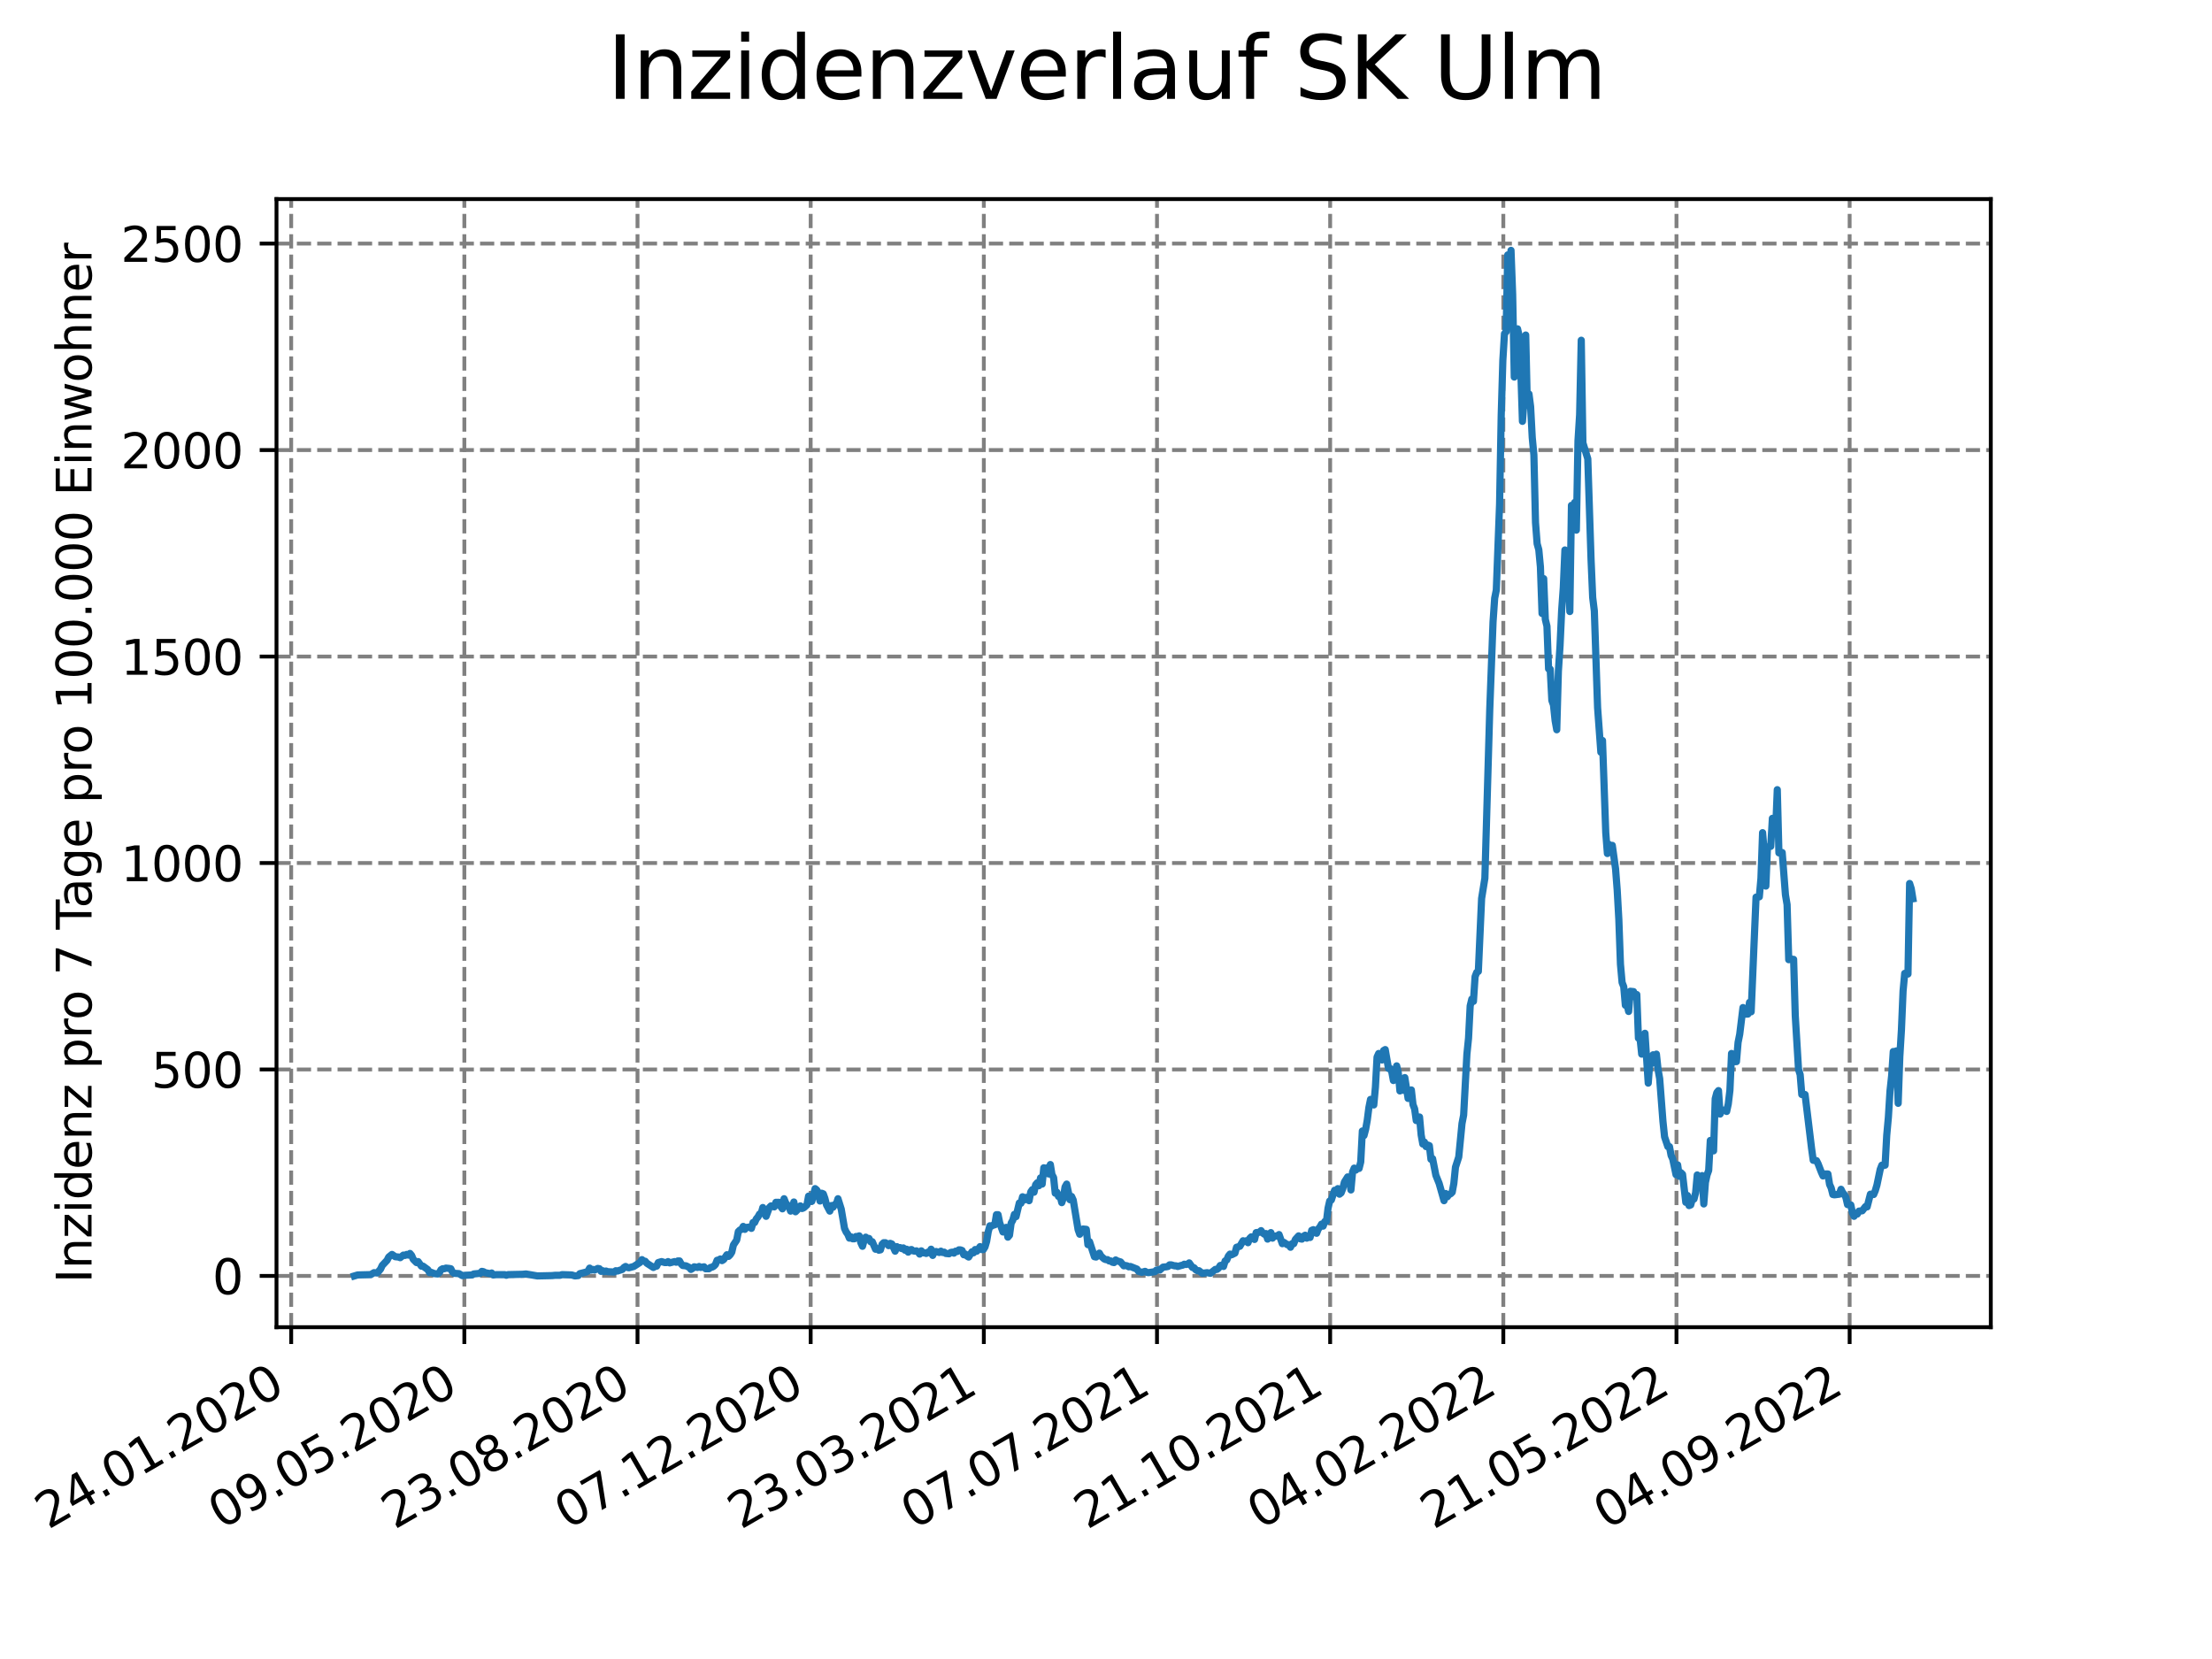 <?xml version="1.0" encoding="utf-8" standalone="no"?>
<!DOCTYPE svg PUBLIC "-//W3C//DTD SVG 1.1//EN"
  "http://www.w3.org/Graphics/SVG/1.1/DTD/svg11.dtd">
<svg xmlns:xlink="http://www.w3.org/1999/xlink" width="460.8pt" height="345.6pt" viewBox="0 0 460.8 345.6" xmlns="http://www.w3.org/2000/svg" version="1.1">
 <defs>
  <style type="text/css">*{stroke-linejoin: round; stroke-linecap: butt}</style>
 </defs>
 <g id="figure_1">
  <g id="patch_1">
   <path d="M 0 345.6 
L 460.8 345.6 
L 460.8 0 
L 0 0 
z
" style="fill: #ffffff"/>
  </g>
  <g id="axes_1">
   <g id="patch_2">
    <path d="M 57.6 276.48 
L 414.72 276.48 
L 414.72 41.472 
L 57.6 41.472 
z
" style="fill: #ffffff"/>
   </g>
   <g id="matplotlib.axis_1">
    <g id="xtick_1">
     <g id="line2d_1">
      <path d="M 60.66 276.48 
L 60.66 41.472 
" clip-path="url(#p1bfd9dba2e)" style="fill: none; stroke-dasharray: 2.96,1.28; stroke-dashoffset: 0; stroke: #808080; stroke-width: 0.8"/>
     </g>
     <g id="line2d_2">
      <defs>
       <path id="m9f10f2fc5c" d="M 0 0 
L 0 3.5 
" style="stroke: #000000; stroke-width: 0.8"/>
      </defs>
      <g>
       <use xlink:href="#m9f10f2fc5c" x="60.66" y="276.48" style="stroke: #000000; stroke-width: 0.8"/>
      </g>
     </g>
     <g id="text_1">
      <!-- 24.01.2020 -->
      <g transform="translate(10.035 318.689) rotate(-30) scale(0.1 -0.1)">
       <defs>
        <path id="DejaVuSans-32" d="M 1228 531 
L 3431 531 
L 3431 0 
L 469 0 
L 469 531 
Q 828 903 1448 1529 
Q 2069 2156 2228 2338 
Q 2531 2678 2651 2914 
Q 2772 3150 2772 3378 
Q 2772 3750 2511 3984 
Q 2250 4219 1831 4219 
Q 1534 4219 1204 4116 
Q 875 4013 500 3803 
L 500 4441 
Q 881 4594 1212 4672 
Q 1544 4750 1819 4750 
Q 2544 4750 2975 4387 
Q 3406 4025 3406 3419 
Q 3406 3131 3298 2873 
Q 3191 2616 2906 2266 
Q 2828 2175 2409 1742 
Q 1991 1309 1228 531 
z
" transform="scale(0.016)"/>
        <path id="DejaVuSans-34" d="M 2419 4116 
L 825 1625 
L 2419 1625 
L 2419 4116 
z
M 2253 4666 
L 3047 4666 
L 3047 1625 
L 3713 1625 
L 3713 1100 
L 3047 1100 
L 3047 0 
L 2419 0 
L 2419 1100 
L 313 1100 
L 313 1709 
L 2253 4666 
z
" transform="scale(0.016)"/>
        <path id="DejaVuSans-2e" d="M 684 794 
L 1344 794 
L 1344 0 
L 684 0 
L 684 794 
z
" transform="scale(0.016)"/>
        <path id="DejaVuSans-30" d="M 2034 4250 
Q 1547 4250 1301 3770 
Q 1056 3291 1056 2328 
Q 1056 1369 1301 889 
Q 1547 409 2034 409 
Q 2525 409 2770 889 
Q 3016 1369 3016 2328 
Q 3016 3291 2770 3770 
Q 2525 4250 2034 4250 
z
M 2034 4750 
Q 2819 4750 3233 4129 
Q 3647 3509 3647 2328 
Q 3647 1150 3233 529 
Q 2819 -91 2034 -91 
Q 1250 -91 836 529 
Q 422 1150 422 2328 
Q 422 3509 836 4129 
Q 1250 4750 2034 4750 
z
" transform="scale(0.016)"/>
        <path id="DejaVuSans-31" d="M 794 531 
L 1825 531 
L 1825 4091 
L 703 3866 
L 703 4441 
L 1819 4666 
L 2450 4666 
L 2450 531 
L 3481 531 
L 3481 0 
L 794 0 
L 794 531 
z
" transform="scale(0.016)"/>
       </defs>
       <use xlink:href="#DejaVuSans-32"/>
       <use xlink:href="#DejaVuSans-34" x="63.623"/>
       <use xlink:href="#DejaVuSans-2e" x="127.246"/>
       <use xlink:href="#DejaVuSans-30" x="159.033"/>
       <use xlink:href="#DejaVuSans-31" x="222.656"/>
       <use xlink:href="#DejaVuSans-2e" x="286.279"/>
       <use xlink:href="#DejaVuSans-32" x="318.066"/>
       <use xlink:href="#DejaVuSans-30" x="381.689"/>
       <use xlink:href="#DejaVuSans-32" x="445.312"/>
       <use xlink:href="#DejaVuSans-30" x="508.936"/>
      </g>
     </g>
    </g>
    <g id="xtick_2">
     <g id="line2d_3">
      <path d="M 96.733 276.48 
L 96.733 41.472 
" clip-path="url(#p1bfd9dba2e)" style="fill: none; stroke-dasharray: 2.96,1.28; stroke-dashoffset: 0; stroke: #808080; stroke-width: 0.8"/>
     </g>
     <g id="line2d_4">
      <g>
       <use xlink:href="#m9f10f2fc5c" x="96.733" y="276.48" style="stroke: #000000; stroke-width: 0.8"/>
      </g>
     </g>
     <g id="text_2">
      <!-- 09.05.2020 -->
      <g transform="translate(46.107 318.689) rotate(-30) scale(0.1 -0.1)">
       <defs>
        <path id="DejaVuSans-39" d="M 703 97 
L 703 672 
Q 941 559 1184 500 
Q 1428 441 1663 441 
Q 2288 441 2617 861 
Q 2947 1281 2994 2138 
Q 2813 1869 2534 1725 
Q 2256 1581 1919 1581 
Q 1219 1581 811 2004 
Q 403 2428 403 3163 
Q 403 3881 828 4315 
Q 1253 4750 1959 4750 
Q 2769 4750 3195 4129 
Q 3622 3509 3622 2328 
Q 3622 1225 3098 567 
Q 2575 -91 1691 -91 
Q 1453 -91 1209 -44 
Q 966 3 703 97 
z
M 1959 2075 
Q 2384 2075 2632 2365 
Q 2881 2656 2881 3163 
Q 2881 3666 2632 3958 
Q 2384 4250 1959 4250 
Q 1534 4250 1286 3958 
Q 1038 3666 1038 3163 
Q 1038 2656 1286 2365 
Q 1534 2075 1959 2075 
z
" transform="scale(0.016)"/>
        <path id="DejaVuSans-35" d="M 691 4666 
L 3169 4666 
L 3169 4134 
L 1269 4134 
L 1269 2991 
Q 1406 3038 1543 3061 
Q 1681 3084 1819 3084 
Q 2600 3084 3056 2656 
Q 3513 2228 3513 1497 
Q 3513 744 3044 326 
Q 2575 -91 1722 -91 
Q 1428 -91 1123 -41 
Q 819 9 494 109 
L 494 744 
Q 775 591 1075 516 
Q 1375 441 1709 441 
Q 2250 441 2565 725 
Q 2881 1009 2881 1497 
Q 2881 1984 2565 2268 
Q 2250 2553 1709 2553 
Q 1456 2553 1204 2497 
Q 953 2441 691 2322 
L 691 4666 
z
" transform="scale(0.016)"/>
       </defs>
       <use xlink:href="#DejaVuSans-30"/>
       <use xlink:href="#DejaVuSans-39" x="63.623"/>
       <use xlink:href="#DejaVuSans-2e" x="127.246"/>
       <use xlink:href="#DejaVuSans-30" x="159.033"/>
       <use xlink:href="#DejaVuSans-35" x="222.656"/>
       <use xlink:href="#DejaVuSans-2e" x="286.279"/>
       <use xlink:href="#DejaVuSans-32" x="318.066"/>
       <use xlink:href="#DejaVuSans-30" x="381.689"/>
       <use xlink:href="#DejaVuSans-32" x="445.312"/>
       <use xlink:href="#DejaVuSans-30" x="508.936"/>
      </g>
     </g>
    </g>
    <g id="xtick_3">
     <g id="line2d_5">
      <path d="M 132.805 276.48 
L 132.805 41.472 
" clip-path="url(#p1bfd9dba2e)" style="fill: none; stroke-dasharray: 2.96,1.28; stroke-dashoffset: 0; stroke: #808080; stroke-width: 0.8"/>
     </g>
     <g id="line2d_6">
      <g>
       <use xlink:href="#m9f10f2fc5c" x="132.805" y="276.48" style="stroke: #000000; stroke-width: 0.8"/>
      </g>
     </g>
     <g id="text_3">
      <!-- 23.08.2020 -->
      <g transform="translate(82.18 318.689) rotate(-30) scale(0.1 -0.1)">
       <defs>
        <path id="DejaVuSans-33" d="M 2597 2516 
Q 3050 2419 3304 2112 
Q 3559 1806 3559 1356 
Q 3559 666 3084 287 
Q 2609 -91 1734 -91 
Q 1441 -91 1130 -33 
Q 819 25 488 141 
L 488 750 
Q 750 597 1062 519 
Q 1375 441 1716 441 
Q 2309 441 2620 675 
Q 2931 909 2931 1356 
Q 2931 1769 2642 2001 
Q 2353 2234 1838 2234 
L 1294 2234 
L 1294 2753 
L 1863 2753 
Q 2328 2753 2575 2939 
Q 2822 3125 2822 3475 
Q 2822 3834 2567 4026 
Q 2313 4219 1838 4219 
Q 1578 4219 1281 4162 
Q 984 4106 628 3988 
L 628 4550 
Q 988 4650 1302 4700 
Q 1616 4750 1894 4750 
Q 2613 4750 3031 4423 
Q 3450 4097 3450 3541 
Q 3450 3153 3228 2886 
Q 3006 2619 2597 2516 
z
" transform="scale(0.016)"/>
        <path id="DejaVuSans-38" d="M 2034 2216 
Q 1584 2216 1326 1975 
Q 1069 1734 1069 1313 
Q 1069 891 1326 650 
Q 1584 409 2034 409 
Q 2484 409 2743 651 
Q 3003 894 3003 1313 
Q 3003 1734 2745 1975 
Q 2488 2216 2034 2216 
z
M 1403 2484 
Q 997 2584 770 2862 
Q 544 3141 544 3541 
Q 544 4100 942 4425 
Q 1341 4750 2034 4750 
Q 2731 4750 3128 4425 
Q 3525 4100 3525 3541 
Q 3525 3141 3298 2862 
Q 3072 2584 2669 2484 
Q 3125 2378 3379 2068 
Q 3634 1759 3634 1313 
Q 3634 634 3220 271 
Q 2806 -91 2034 -91 
Q 1263 -91 848 271 
Q 434 634 434 1313 
Q 434 1759 690 2068 
Q 947 2378 1403 2484 
z
M 1172 3481 
Q 1172 3119 1398 2916 
Q 1625 2713 2034 2713 
Q 2441 2713 2670 2916 
Q 2900 3119 2900 3481 
Q 2900 3844 2670 4047 
Q 2441 4250 2034 4250 
Q 1625 4250 1398 4047 
Q 1172 3844 1172 3481 
z
" transform="scale(0.016)"/>
       </defs>
       <use xlink:href="#DejaVuSans-32"/>
       <use xlink:href="#DejaVuSans-33" x="63.623"/>
       <use xlink:href="#DejaVuSans-2e" x="127.246"/>
       <use xlink:href="#DejaVuSans-30" x="159.033"/>
       <use xlink:href="#DejaVuSans-38" x="222.656"/>
       <use xlink:href="#DejaVuSans-2e" x="286.279"/>
       <use xlink:href="#DejaVuSans-32" x="318.066"/>
       <use xlink:href="#DejaVuSans-30" x="381.689"/>
       <use xlink:href="#DejaVuSans-32" x="445.312"/>
       <use xlink:href="#DejaVuSans-30" x="508.936"/>
      </g>
     </g>
    </g>
    <g id="xtick_4">
     <g id="line2d_7">
      <path d="M 168.878 276.48 
L 168.878 41.472 
" clip-path="url(#p1bfd9dba2e)" style="fill: none; stroke-dasharray: 2.96,1.28; stroke-dashoffset: 0; stroke: #808080; stroke-width: 0.8"/>
     </g>
     <g id="line2d_8">
      <g>
       <use xlink:href="#m9f10f2fc5c" x="168.878" y="276.48" style="stroke: #000000; stroke-width: 0.8"/>
      </g>
     </g>
     <g id="text_4">
      <!-- 07.12.2020 -->
      <g transform="translate(118.253 318.689) rotate(-30) scale(0.1 -0.1)">
       <defs>
        <path id="DejaVuSans-37" d="M 525 4666 
L 3525 4666 
L 3525 4397 
L 1831 0 
L 1172 0 
L 2766 4134 
L 525 4134 
L 525 4666 
z
" transform="scale(0.016)"/>
       </defs>
       <use xlink:href="#DejaVuSans-30"/>
       <use xlink:href="#DejaVuSans-37" x="63.623"/>
       <use xlink:href="#DejaVuSans-2e" x="127.246"/>
       <use xlink:href="#DejaVuSans-31" x="159.033"/>
       <use xlink:href="#DejaVuSans-32" x="222.656"/>
       <use xlink:href="#DejaVuSans-2e" x="286.279"/>
       <use xlink:href="#DejaVuSans-32" x="318.066"/>
       <use xlink:href="#DejaVuSans-30" x="381.689"/>
       <use xlink:href="#DejaVuSans-32" x="445.312"/>
       <use xlink:href="#DejaVuSans-30" x="508.936"/>
      </g>
     </g>
    </g>
    <g id="xtick_5">
     <g id="line2d_9">
      <path d="M 204.951 276.48 
L 204.951 41.472 
" clip-path="url(#p1bfd9dba2e)" style="fill: none; stroke-dasharray: 2.96,1.28; stroke-dashoffset: 0; stroke: #808080; stroke-width: 0.8"/>
     </g>
     <g id="line2d_10">
      <g>
       <use xlink:href="#m9f10f2fc5c" x="204.951" y="276.48" style="stroke: #000000; stroke-width: 0.8"/>
      </g>
     </g>
     <g id="text_5">
      <!-- 23.03.2021 -->
      <g transform="translate(154.326 318.689) rotate(-30) scale(0.1 -0.1)">
       <use xlink:href="#DejaVuSans-32"/>
       <use xlink:href="#DejaVuSans-33" x="63.623"/>
       <use xlink:href="#DejaVuSans-2e" x="127.246"/>
       <use xlink:href="#DejaVuSans-30" x="159.033"/>
       <use xlink:href="#DejaVuSans-33" x="222.656"/>
       <use xlink:href="#DejaVuSans-2e" x="286.279"/>
       <use xlink:href="#DejaVuSans-32" x="318.066"/>
       <use xlink:href="#DejaVuSans-30" x="381.689"/>
       <use xlink:href="#DejaVuSans-32" x="445.312"/>
       <use xlink:href="#DejaVuSans-31" x="508.936"/>
      </g>
     </g>
    </g>
    <g id="xtick_6">
     <g id="line2d_11">
      <path d="M 241.024 276.48 
L 241.024 41.472 
" clip-path="url(#p1bfd9dba2e)" style="fill: none; stroke-dasharray: 2.96,1.28; stroke-dashoffset: 0; stroke: #808080; stroke-width: 0.8"/>
     </g>
     <g id="line2d_12">
      <g>
       <use xlink:href="#m9f10f2fc5c" x="241.024" y="276.48" style="stroke: #000000; stroke-width: 0.8"/>
      </g>
     </g>
     <g id="text_6">
      <!-- 07.07.2021 -->
      <g transform="translate(190.398 318.689) rotate(-30) scale(0.1 -0.1)">
       <use xlink:href="#DejaVuSans-30"/>
       <use xlink:href="#DejaVuSans-37" x="63.623"/>
       <use xlink:href="#DejaVuSans-2e" x="127.246"/>
       <use xlink:href="#DejaVuSans-30" x="159.033"/>
       <use xlink:href="#DejaVuSans-37" x="222.656"/>
       <use xlink:href="#DejaVuSans-2e" x="286.279"/>
       <use xlink:href="#DejaVuSans-32" x="318.066"/>
       <use xlink:href="#DejaVuSans-30" x="381.689"/>
       <use xlink:href="#DejaVuSans-32" x="445.312"/>
       <use xlink:href="#DejaVuSans-31" x="508.936"/>
      </g>
     </g>
    </g>
    <g id="xtick_7">
     <g id="line2d_13">
      <path d="M 277.096 276.48 
L 277.096 41.472 
" clip-path="url(#p1bfd9dba2e)" style="fill: none; stroke-dasharray: 2.96,1.28; stroke-dashoffset: 0; stroke: #808080; stroke-width: 0.8"/>
     </g>
     <g id="line2d_14">
      <g>
       <use xlink:href="#m9f10f2fc5c" x="277.096" y="276.48" style="stroke: #000000; stroke-width: 0.8"/>
      </g>
     </g>
     <g id="text_7">
      <!-- 21.10.2021 -->
      <g transform="translate(226.471 318.689) rotate(-30) scale(0.1 -0.1)">
       <use xlink:href="#DejaVuSans-32"/>
       <use xlink:href="#DejaVuSans-31" x="63.623"/>
       <use xlink:href="#DejaVuSans-2e" x="127.246"/>
       <use xlink:href="#DejaVuSans-31" x="159.033"/>
       <use xlink:href="#DejaVuSans-30" x="222.656"/>
       <use xlink:href="#DejaVuSans-2e" x="286.279"/>
       <use xlink:href="#DejaVuSans-32" x="318.066"/>
       <use xlink:href="#DejaVuSans-30" x="381.689"/>
       <use xlink:href="#DejaVuSans-32" x="445.312"/>
       <use xlink:href="#DejaVuSans-31" x="508.936"/>
      </g>
     </g>
    </g>
    <g id="xtick_8">
     <g id="line2d_15">
      <path d="M 313.169 276.48 
L 313.169 41.472 
" clip-path="url(#p1bfd9dba2e)" style="fill: none; stroke-dasharray: 2.96,1.28; stroke-dashoffset: 0; stroke: #808080; stroke-width: 0.8"/>
     </g>
     <g id="line2d_16">
      <g>
       <use xlink:href="#m9f10f2fc5c" x="313.169" y="276.48" style="stroke: #000000; stroke-width: 0.8"/>
      </g>
     </g>
     <g id="text_8">
      <!-- 04.02.2022 -->
      <g transform="translate(262.544 318.689) rotate(-30) scale(0.1 -0.1)">
       <use xlink:href="#DejaVuSans-30"/>
       <use xlink:href="#DejaVuSans-34" x="63.623"/>
       <use xlink:href="#DejaVuSans-2e" x="127.246"/>
       <use xlink:href="#DejaVuSans-30" x="159.033"/>
       <use xlink:href="#DejaVuSans-32" x="222.656"/>
       <use xlink:href="#DejaVuSans-2e" x="286.279"/>
       <use xlink:href="#DejaVuSans-32" x="318.066"/>
       <use xlink:href="#DejaVuSans-30" x="381.689"/>
       <use xlink:href="#DejaVuSans-32" x="445.312"/>
       <use xlink:href="#DejaVuSans-32" x="508.936"/>
      </g>
     </g>
    </g>
    <g id="xtick_9">
     <g id="line2d_17">
      <path d="M 349.242 276.48 
L 349.242 41.472 
" clip-path="url(#p1bfd9dba2e)" style="fill: none; stroke-dasharray: 2.96,1.28; stroke-dashoffset: 0; stroke: #808080; stroke-width: 0.8"/>
     </g>
     <g id="line2d_18">
      <g>
       <use xlink:href="#m9f10f2fc5c" x="349.242" y="276.48" style="stroke: #000000; stroke-width: 0.8"/>
      </g>
     </g>
     <g id="text_9">
      <!-- 21.05.2022 -->
      <g transform="translate(298.617 318.689) rotate(-30) scale(0.1 -0.1)">
       <use xlink:href="#DejaVuSans-32"/>
       <use xlink:href="#DejaVuSans-31" x="63.623"/>
       <use xlink:href="#DejaVuSans-2e" x="127.246"/>
       <use xlink:href="#DejaVuSans-30" x="159.033"/>
       <use xlink:href="#DejaVuSans-35" x="222.656"/>
       <use xlink:href="#DejaVuSans-2e" x="286.279"/>
       <use xlink:href="#DejaVuSans-32" x="318.066"/>
       <use xlink:href="#DejaVuSans-30" x="381.689"/>
       <use xlink:href="#DejaVuSans-32" x="445.312"/>
       <use xlink:href="#DejaVuSans-32" x="508.936"/>
      </g>
     </g>
    </g>
    <g id="xtick_10">
     <g id="line2d_19">
      <path d="M 385.314 276.48 
L 385.314 41.472 
" clip-path="url(#p1bfd9dba2e)" style="fill: none; stroke-dasharray: 2.96,1.28; stroke-dashoffset: 0; stroke: #808080; stroke-width: 0.8"/>
     </g>
     <g id="line2d_20">
      <g>
       <use xlink:href="#m9f10f2fc5c" x="385.314" y="276.48" style="stroke: #000000; stroke-width: 0.8"/>
      </g>
     </g>
     <g id="text_10">
      <!-- 04.09.2022 -->
      <g transform="translate(334.689 318.689) rotate(-30) scale(0.1 -0.1)">
       <use xlink:href="#DejaVuSans-30"/>
       <use xlink:href="#DejaVuSans-34" x="63.623"/>
       <use xlink:href="#DejaVuSans-2e" x="127.246"/>
       <use xlink:href="#DejaVuSans-30" x="159.033"/>
       <use xlink:href="#DejaVuSans-39" x="222.656"/>
       <use xlink:href="#DejaVuSans-2e" x="286.279"/>
       <use xlink:href="#DejaVuSans-32" x="318.066"/>
       <use xlink:href="#DejaVuSans-30" x="381.689"/>
       <use xlink:href="#DejaVuSans-32" x="445.312"/>
       <use xlink:href="#DejaVuSans-32" x="508.936"/>
      </g>
     </g>
    </g>
   </g>
   <g id="matplotlib.axis_2">
    <g id="ytick_1">
     <g id="line2d_21">
      <path d="M 57.6 265.798 
L 414.72 265.798 
" clip-path="url(#p1bfd9dba2e)" style="fill: none; stroke-dasharray: 2.96,1.28; stroke-dashoffset: 0; stroke: #808080; stroke-width: 0.8"/>
     </g>
     <g id="line2d_22">
      <defs>
       <path id="m21551bb8b0" d="M 0 0 
L -3.5 0 
" style="stroke: #000000; stroke-width: 0.8"/>
      </defs>
      <g>
       <use xlink:href="#m21551bb8b0" x="57.6" y="265.798" style="stroke: #000000; stroke-width: 0.8"/>
      </g>
     </g>
     <g id="text_11">
      <!-- 0 -->
      <g transform="translate(44.237 269.597) scale(0.1 -0.1)">
       <use xlink:href="#DejaVuSans-30"/>
      </g>
     </g>
    </g>
    <g id="ytick_2">
     <g id="line2d_23">
      <path d="M 57.6 222.788 
L 414.72 222.788 
" clip-path="url(#p1bfd9dba2e)" style="fill: none; stroke-dasharray: 2.96,1.28; stroke-dashoffset: 0; stroke: #808080; stroke-width: 0.8"/>
     </g>
     <g id="line2d_24">
      <g>
       <use xlink:href="#m21551bb8b0" x="57.6" y="222.788" style="stroke: #000000; stroke-width: 0.8"/>
      </g>
     </g>
     <g id="text_12">
      <!-- 500 -->
      <g transform="translate(31.512 226.587) scale(0.1 -0.1)">
       <use xlink:href="#DejaVuSans-35"/>
       <use xlink:href="#DejaVuSans-30" x="63.623"/>
       <use xlink:href="#DejaVuSans-30" x="127.246"/>
      </g>
     </g>
    </g>
    <g id="ytick_3">
     <g id="line2d_25">
      <path d="M 57.6 179.777 
L 414.72 179.777 
" clip-path="url(#p1bfd9dba2e)" style="fill: none; stroke-dasharray: 2.96,1.28; stroke-dashoffset: 0; stroke: #808080; stroke-width: 0.8"/>
     </g>
     <g id="line2d_26">
      <g>
       <use xlink:href="#m21551bb8b0" x="57.6" y="179.777" style="stroke: #000000; stroke-width: 0.8"/>
      </g>
     </g>
     <g id="text_13">
      <!-- 1000 -->
      <g transform="translate(25.15 183.576) scale(0.1 -0.1)">
       <use xlink:href="#DejaVuSans-31"/>
       <use xlink:href="#DejaVuSans-30" x="63.623"/>
       <use xlink:href="#DejaVuSans-30" x="127.246"/>
       <use xlink:href="#DejaVuSans-30" x="190.869"/>
      </g>
     </g>
    </g>
    <g id="ytick_4">
     <g id="line2d_27">
      <path d="M 57.6 136.767 
L 414.72 136.767 
" clip-path="url(#p1bfd9dba2e)" style="fill: none; stroke-dasharray: 2.96,1.28; stroke-dashoffset: 0; stroke: #808080; stroke-width: 0.8"/>
     </g>
     <g id="line2d_28">
      <g>
       <use xlink:href="#m21551bb8b0" x="57.6" y="136.767" style="stroke: #000000; stroke-width: 0.8"/>
      </g>
     </g>
     <g id="text_14">
      <!-- 1500 -->
      <g transform="translate(25.15 140.566) scale(0.1 -0.1)">
       <use xlink:href="#DejaVuSans-31"/>
       <use xlink:href="#DejaVuSans-35" x="63.623"/>
       <use xlink:href="#DejaVuSans-30" x="127.246"/>
       <use xlink:href="#DejaVuSans-30" x="190.869"/>
      </g>
     </g>
    </g>
    <g id="ytick_5">
     <g id="line2d_29">
      <path d="M 57.6 93.757 
L 414.72 93.757 
" clip-path="url(#p1bfd9dba2e)" style="fill: none; stroke-dasharray: 2.96,1.28; stroke-dashoffset: 0; stroke: #808080; stroke-width: 0.8"/>
     </g>
     <g id="line2d_30">
      <g>
       <use xlink:href="#m21551bb8b0" x="57.6" y="93.757" style="stroke: #000000; stroke-width: 0.8"/>
      </g>
     </g>
     <g id="text_15">
      <!-- 2000 -->
      <g transform="translate(25.15 97.556) scale(0.1 -0.1)">
       <use xlink:href="#DejaVuSans-32"/>
       <use xlink:href="#DejaVuSans-30" x="63.623"/>
       <use xlink:href="#DejaVuSans-30" x="127.246"/>
       <use xlink:href="#DejaVuSans-30" x="190.869"/>
      </g>
     </g>
    </g>
    <g id="ytick_6">
     <g id="line2d_31">
      <path d="M 57.6 50.746 
L 414.72 50.746 
" clip-path="url(#p1bfd9dba2e)" style="fill: none; stroke-dasharray: 2.96,1.28; stroke-dashoffset: 0; stroke: #808080; stroke-width: 0.8"/>
     </g>
     <g id="line2d_32">
      <g>
       <use xlink:href="#m21551bb8b0" x="57.6" y="50.746" style="stroke: #000000; stroke-width: 0.8"/>
      </g>
     </g>
     <g id="text_16">
      <!-- 2500 -->
      <g transform="translate(25.15 54.546) scale(0.1 -0.1)">
       <use xlink:href="#DejaVuSans-32"/>
       <use xlink:href="#DejaVuSans-35" x="63.623"/>
       <use xlink:href="#DejaVuSans-30" x="127.246"/>
       <use xlink:href="#DejaVuSans-30" x="190.869"/>
      </g>
     </g>
    </g>
    <g id="text_17">
     <!-- Inzidenz pro 7 Tage pro 100.000 Einwohner -->
     <g transform="translate(19.07 267.301) rotate(-90) scale(0.1 -0.1)">
      <defs>
       <path id="DejaVuSans-49" d="M 628 4666 
L 1259 4666 
L 1259 0 
L 628 0 
L 628 4666 
z
" transform="scale(0.016)"/>
       <path id="DejaVuSans-6e" d="M 3513 2113 
L 3513 0 
L 2938 0 
L 2938 2094 
Q 2938 2591 2744 2837 
Q 2550 3084 2163 3084 
Q 1697 3084 1428 2787 
Q 1159 2491 1159 1978 
L 1159 0 
L 581 0 
L 581 3500 
L 1159 3500 
L 1159 2956 
Q 1366 3272 1645 3428 
Q 1925 3584 2291 3584 
Q 2894 3584 3203 3211 
Q 3513 2838 3513 2113 
z
" transform="scale(0.016)"/>
       <path id="DejaVuSans-7a" d="M 353 3500 
L 3084 3500 
L 3084 2975 
L 922 459 
L 3084 459 
L 3084 0 
L 275 0 
L 275 525 
L 2438 3041 
L 353 3041 
L 353 3500 
z
" transform="scale(0.016)"/>
       <path id="DejaVuSans-69" d="M 603 3500 
L 1178 3500 
L 1178 0 
L 603 0 
L 603 3500 
z
M 603 4863 
L 1178 4863 
L 1178 4134 
L 603 4134 
L 603 4863 
z
" transform="scale(0.016)"/>
       <path id="DejaVuSans-64" d="M 2906 2969 
L 2906 4863 
L 3481 4863 
L 3481 0 
L 2906 0 
L 2906 525 
Q 2725 213 2448 61 
Q 2172 -91 1784 -91 
Q 1150 -91 751 415 
Q 353 922 353 1747 
Q 353 2572 751 3078 
Q 1150 3584 1784 3584 
Q 2172 3584 2448 3432 
Q 2725 3281 2906 2969 
z
M 947 1747 
Q 947 1113 1208 752 
Q 1469 391 1925 391 
Q 2381 391 2643 752 
Q 2906 1113 2906 1747 
Q 2906 2381 2643 2742 
Q 2381 3103 1925 3103 
Q 1469 3103 1208 2742 
Q 947 2381 947 1747 
z
" transform="scale(0.016)"/>
       <path id="DejaVuSans-65" d="M 3597 1894 
L 3597 1613 
L 953 1613 
Q 991 1019 1311 708 
Q 1631 397 2203 397 
Q 2534 397 2845 478 
Q 3156 559 3463 722 
L 3463 178 
Q 3153 47 2828 -22 
Q 2503 -91 2169 -91 
Q 1331 -91 842 396 
Q 353 884 353 1716 
Q 353 2575 817 3079 
Q 1281 3584 2069 3584 
Q 2775 3584 3186 3129 
Q 3597 2675 3597 1894 
z
M 3022 2063 
Q 3016 2534 2758 2815 
Q 2500 3097 2075 3097 
Q 1594 3097 1305 2825 
Q 1016 2553 972 2059 
L 3022 2063 
z
" transform="scale(0.016)"/>
       <path id="DejaVuSans-20" transform="scale(0.016)"/>
       <path id="DejaVuSans-70" d="M 1159 525 
L 1159 -1331 
L 581 -1331 
L 581 3500 
L 1159 3500 
L 1159 2969 
Q 1341 3281 1617 3432 
Q 1894 3584 2278 3584 
Q 2916 3584 3314 3078 
Q 3713 2572 3713 1747 
Q 3713 922 3314 415 
Q 2916 -91 2278 -91 
Q 1894 -91 1617 61 
Q 1341 213 1159 525 
z
M 3116 1747 
Q 3116 2381 2855 2742 
Q 2594 3103 2138 3103 
Q 1681 3103 1420 2742 
Q 1159 2381 1159 1747 
Q 1159 1113 1420 752 
Q 1681 391 2138 391 
Q 2594 391 2855 752 
Q 3116 1113 3116 1747 
z
" transform="scale(0.016)"/>
       <path id="DejaVuSans-72" d="M 2631 2963 
Q 2534 3019 2420 3045 
Q 2306 3072 2169 3072 
Q 1681 3072 1420 2755 
Q 1159 2438 1159 1844 
L 1159 0 
L 581 0 
L 581 3500 
L 1159 3500 
L 1159 2956 
Q 1341 3275 1631 3429 
Q 1922 3584 2338 3584 
Q 2397 3584 2469 3576 
Q 2541 3569 2628 3553 
L 2631 2963 
z
" transform="scale(0.016)"/>
       <path id="DejaVuSans-6f" d="M 1959 3097 
Q 1497 3097 1228 2736 
Q 959 2375 959 1747 
Q 959 1119 1226 758 
Q 1494 397 1959 397 
Q 2419 397 2687 759 
Q 2956 1122 2956 1747 
Q 2956 2369 2687 2733 
Q 2419 3097 1959 3097 
z
M 1959 3584 
Q 2709 3584 3137 3096 
Q 3566 2609 3566 1747 
Q 3566 888 3137 398 
Q 2709 -91 1959 -91 
Q 1206 -91 779 398 
Q 353 888 353 1747 
Q 353 2609 779 3096 
Q 1206 3584 1959 3584 
z
" transform="scale(0.016)"/>
       <path id="DejaVuSans-54" d="M -19 4666 
L 3928 4666 
L 3928 4134 
L 2272 4134 
L 2272 0 
L 1638 0 
L 1638 4134 
L -19 4134 
L -19 4666 
z
" transform="scale(0.016)"/>
       <path id="DejaVuSans-61" d="M 2194 1759 
Q 1497 1759 1228 1600 
Q 959 1441 959 1056 
Q 959 750 1161 570 
Q 1363 391 1709 391 
Q 2188 391 2477 730 
Q 2766 1069 2766 1631 
L 2766 1759 
L 2194 1759 
z
M 3341 1997 
L 3341 0 
L 2766 0 
L 2766 531 
Q 2569 213 2275 61 
Q 1981 -91 1556 -91 
Q 1019 -91 701 211 
Q 384 513 384 1019 
Q 384 1609 779 1909 
Q 1175 2209 1959 2209 
L 2766 2209 
L 2766 2266 
Q 2766 2663 2505 2880 
Q 2244 3097 1772 3097 
Q 1472 3097 1187 3025 
Q 903 2953 641 2809 
L 641 3341 
Q 956 3463 1253 3523 
Q 1550 3584 1831 3584 
Q 2591 3584 2966 3190 
Q 3341 2797 3341 1997 
z
" transform="scale(0.016)"/>
       <path id="DejaVuSans-67" d="M 2906 1791 
Q 2906 2416 2648 2759 
Q 2391 3103 1925 3103 
Q 1463 3103 1205 2759 
Q 947 2416 947 1791 
Q 947 1169 1205 825 
Q 1463 481 1925 481 
Q 2391 481 2648 825 
Q 2906 1169 2906 1791 
z
M 3481 434 
Q 3481 -459 3084 -895 
Q 2688 -1331 1869 -1331 
Q 1566 -1331 1297 -1286 
Q 1028 -1241 775 -1147 
L 775 -588 
Q 1028 -725 1275 -790 
Q 1522 -856 1778 -856 
Q 2344 -856 2625 -561 
Q 2906 -266 2906 331 
L 2906 616 
Q 2728 306 2450 153 
Q 2172 0 1784 0 
Q 1141 0 747 490 
Q 353 981 353 1791 
Q 353 2603 747 3093 
Q 1141 3584 1784 3584 
Q 2172 3584 2450 3431 
Q 2728 3278 2906 2969 
L 2906 3500 
L 3481 3500 
L 3481 434 
z
" transform="scale(0.016)"/>
       <path id="DejaVuSans-45" d="M 628 4666 
L 3578 4666 
L 3578 4134 
L 1259 4134 
L 1259 2753 
L 3481 2753 
L 3481 2222 
L 1259 2222 
L 1259 531 
L 3634 531 
L 3634 0 
L 628 0 
L 628 4666 
z
" transform="scale(0.016)"/>
       <path id="DejaVuSans-77" d="M 269 3500 
L 844 3500 
L 1563 769 
L 2278 3500 
L 2956 3500 
L 3675 769 
L 4391 3500 
L 4966 3500 
L 4050 0 
L 3372 0 
L 2619 2869 
L 1863 0 
L 1184 0 
L 269 3500 
z
" transform="scale(0.016)"/>
       <path id="DejaVuSans-68" d="M 3513 2113 
L 3513 0 
L 2938 0 
L 2938 2094 
Q 2938 2591 2744 2837 
Q 2550 3084 2163 3084 
Q 1697 3084 1428 2787 
Q 1159 2491 1159 1978 
L 1159 0 
L 581 0 
L 581 4863 
L 1159 4863 
L 1159 2956 
Q 1366 3272 1645 3428 
Q 1925 3584 2291 3584 
Q 2894 3584 3203 3211 
Q 3513 2838 3513 2113 
z
" transform="scale(0.016)"/>
      </defs>
      <use xlink:href="#DejaVuSans-49"/>
      <use xlink:href="#DejaVuSans-6e" x="29.492"/>
      <use xlink:href="#DejaVuSans-7a" x="92.871"/>
      <use xlink:href="#DejaVuSans-69" x="145.361"/>
      <use xlink:href="#DejaVuSans-64" x="173.145"/>
      <use xlink:href="#DejaVuSans-65" x="236.621"/>
      <use xlink:href="#DejaVuSans-6e" x="298.145"/>
      <use xlink:href="#DejaVuSans-7a" x="361.523"/>
      <use xlink:href="#DejaVuSans-20" x="414.014"/>
      <use xlink:href="#DejaVuSans-70" x="445.801"/>
      <use xlink:href="#DejaVuSans-72" x="509.277"/>
      <use xlink:href="#DejaVuSans-6f" x="548.141"/>
      <use xlink:href="#DejaVuSans-20" x="609.322"/>
      <use xlink:href="#DejaVuSans-37" x="641.109"/>
      <use xlink:href="#DejaVuSans-20" x="704.732"/>
      <use xlink:href="#DejaVuSans-54" x="736.52"/>
      <use xlink:href="#DejaVuSans-61" x="781.104"/>
      <use xlink:href="#DejaVuSans-67" x="842.383"/>
      <use xlink:href="#DejaVuSans-65" x="905.859"/>
      <use xlink:href="#DejaVuSans-20" x="967.383"/>
      <use xlink:href="#DejaVuSans-70" x="999.17"/>
      <use xlink:href="#DejaVuSans-72" x="1062.646"/>
      <use xlink:href="#DejaVuSans-6f" x="1101.51"/>
      <use xlink:href="#DejaVuSans-20" x="1162.691"/>
      <use xlink:href="#DejaVuSans-31" x="1194.479"/>
      <use xlink:href="#DejaVuSans-30" x="1258.102"/>
      <use xlink:href="#DejaVuSans-30" x="1321.725"/>
      <use xlink:href="#DejaVuSans-2e" x="1385.348"/>
      <use xlink:href="#DejaVuSans-30" x="1417.135"/>
      <use xlink:href="#DejaVuSans-30" x="1480.758"/>
      <use xlink:href="#DejaVuSans-30" x="1544.381"/>
      <use xlink:href="#DejaVuSans-20" x="1608.004"/>
      <use xlink:href="#DejaVuSans-45" x="1639.791"/>
      <use xlink:href="#DejaVuSans-69" x="1702.975"/>
      <use xlink:href="#DejaVuSans-6e" x="1730.758"/>
      <use xlink:href="#DejaVuSans-77" x="1794.137"/>
      <use xlink:href="#DejaVuSans-6f" x="1875.924"/>
      <use xlink:href="#DejaVuSans-68" x="1937.105"/>
      <use xlink:href="#DejaVuSans-6e" x="2000.484"/>
      <use xlink:href="#DejaVuSans-65" x="2063.863"/>
      <use xlink:href="#DejaVuSans-72" x="2125.387"/>
     </g>
    </g>
   </g>
   <g id="line2d_33">
    <path d="M 73.833 265.798 
L 74.513 265.594 
L 77.236 265.526 
L 77.916 265.119 
L 78.597 265.187 
L 79.278 264.373 
L 79.618 263.627 
L 80.639 262.541 
L 80.979 261.863 
L 81.66 261.32 
L 82.34 261.795 
L 83.021 261.863 
L 83.361 261.999 
L 84.042 261.456 
L 84.382 261.524 
L 84.723 261.32 
L 85.063 261.456 
L 85.403 261.117 
L 85.744 261.524 
L 86.084 262.338 
L 86.764 263.016 
L 87.105 262.813 
L 87.785 263.762 
L 88.126 263.762 
L 89.147 264.509 
L 89.487 265.119 
L 89.827 265.052 
L 90.508 265.323 
L 91.188 265.391 
L 91.529 265.119 
L 91.869 264.509 
L 92.209 264.305 
L 92.55 264.305 
L 92.89 264.17 
L 93.571 264.237 
L 93.911 264.305 
L 94.251 264.984 
L 94.592 265.255 
L 95.612 265.323 
L 96.293 265.73 
L 96.974 265.662 
L 98.335 265.594 
L 98.675 265.391 
L 99.356 265.323 
L 100.037 265.255 
L 100.377 264.848 
L 100.717 264.916 
L 101.057 265.119 
L 102.078 265.323 
L 102.419 265.187 
L 102.759 265.594 
L 103.44 265.526 
L 105.141 265.526 
L 105.481 265.662 
L 105.822 265.526 
L 108.885 265.459 
L 109.565 265.391 
L 111.947 265.798 
L 115.01 265.73 
L 115.691 265.662 
L 116.712 265.662 
L 117.052 265.526 
L 119.094 265.594 
L 119.774 265.798 
L 120.455 265.73 
L 120.795 265.323 
L 122.157 264.984 
L 122.497 264.78 
L 122.837 264.17 
L 123.177 264.577 
L 123.518 264.441 
L 123.858 264.577 
L 124.539 264.237 
L 124.879 264.305 
L 125.219 264.848 
L 125.56 264.712 
L 125.9 264.916 
L 126.24 264.78 
L 126.581 264.916 
L 127.942 264.984 
L 128.282 264.712 
L 128.622 264.78 
L 129.643 264.441 
L 129.984 264.034 
L 130.324 263.83 
L 130.664 264.034 
L 131.005 264.102 
L 132.026 263.83 
L 133.387 262.948 
L 133.727 262.406 
L 134.067 262.677 
L 134.408 262.745 
L 134.748 263.152 
L 136.109 264.034 
L 136.45 263.83 
L 136.79 263.762 
L 137.13 263.016 
L 137.811 262.813 
L 138.491 263.016 
L 138.832 263.016 
L 139.172 262.813 
L 139.512 263.084 
L 140.533 262.813 
L 140.874 262.948 
L 141.214 262.677 
L 141.554 262.677 
L 141.894 263.288 
L 142.235 263.627 
L 142.915 263.695 
L 143.596 264.034 
L 143.936 264.441 
L 144.277 264.237 
L 144.617 263.898 
L 145.298 264.034 
L 145.638 263.83 
L 145.978 264.034 
L 146.659 263.898 
L 146.999 264.305 
L 147.68 264.305 
L 148.02 264.034 
L 148.36 263.966 
L 148.701 263.762 
L 149.041 263.423 
L 149.381 262.541 
L 149.722 262.473 
L 150.062 262.27 
L 150.402 262.609 
L 150.743 262.406 
L 151.423 261.388 
L 151.763 261.727 
L 152.104 261.388 
L 152.444 260.845 
L 152.784 259.353 
L 153.465 258.335 
L 153.805 256.571 
L 154.146 256.232 
L 154.486 256.096 
L 154.826 255.485 
L 155.167 256.096 
L 155.507 255.689 
L 156.187 255.621 
L 156.528 255.892 
L 156.868 254.671 
L 157.208 254.671 
L 157.549 253.925 
L 157.889 253.518 
L 158.229 252.907 
L 158.57 252.772 
L 158.91 251.55 
L 159.25 252.772 
L 159.591 253.382 
L 160.271 251.55 
L 160.611 251.211 
L 161.292 251.415 
L 161.632 250.465 
L 162.313 250.465 
L 162.653 251.347 
L 162.994 251.822 
L 163.334 249.719 
L 163.674 250.601 
L 164.355 251.415 
L 164.695 252.297 
L 165.035 252.025 
L 165.376 250.397 
L 165.716 252.432 
L 166.056 252.093 
L 166.737 251.211 
L 167.077 251.754 
L 167.418 251.618 
L 168.098 251.008 
L 168.439 249.176 
L 168.779 250.193 
L 169.119 250.261 
L 169.8 247.615 
L 170.14 247.887 
L 170.48 248.497 
L 170.821 250.193 
L 171.161 248.565 
L 171.501 248.701 
L 171.842 249.651 
L 172.182 251.008 
L 172.863 252.297 
L 173.203 251.143 
L 173.543 251.483 
L 173.883 250.94 
L 174.224 250.804 
L 174.564 249.719 
L 175.245 251.89 
L 175.925 255.892 
L 176.266 256.639 
L 176.606 257.114 
L 176.946 257.928 
L 177.287 257.656 
L 177.627 258.063 
L 177.967 258.063 
L 178.308 257.589 
L 178.648 257.589 
L 178.988 257.453 
L 179.328 258.878 
L 179.669 259.624 
L 180.009 258.403 
L 180.349 257.724 
L 180.69 257.996 
L 181.03 257.996 
L 181.37 258.674 
L 181.711 258.674 
L 182.391 260.235 
L 182.732 260.099 
L 183.072 260.438 
L 183.412 260.37 
L 183.752 259.217 
L 184.093 258.878 
L 184.433 258.878 
L 184.773 259.081 
L 185.114 259.488 
L 185.454 259.013 
L 185.794 259.149 
L 186.475 260.642 
L 186.815 259.692 
L 187.156 259.963 
L 187.496 259.895 
L 187.836 260.099 
L 188.176 259.963 
L 188.517 260.438 
L 188.857 260.235 
L 189.197 260.845 
L 189.538 260.37 
L 189.878 260.302 
L 190.218 260.574 
L 190.559 260.642 
L 190.899 260.574 
L 191.239 260.777 
L 191.58 261.252 
L 191.92 260.574 
L 192.26 260.981 
L 192.6 260.981 
L 192.941 261.117 
L 193.281 260.845 
L 193.621 260.981 
L 193.962 260.235 
L 194.302 261.524 
L 194.642 260.777 
L 194.983 260.709 
L 195.663 260.913 
L 196.004 260.642 
L 196.344 260.913 
L 196.684 260.845 
L 197.024 261.117 
L 197.705 261.184 
L 198.045 260.913 
L 198.386 260.845 
L 198.726 261.049 
L 199.066 260.642 
L 199.407 260.709 
L 199.747 260.37 
L 200.087 260.37 
L 200.428 260.506 
L 200.768 261.388 
L 201.108 261.252 
L 201.449 261.659 
L 201.789 261.863 
L 202.469 260.777 
L 202.81 260.981 
L 203.15 260.302 
L 203.49 260.642 
L 204.171 259.692 
L 204.511 260.302 
L 204.852 260.302 
L 205.192 259.76 
L 205.532 258.606 
L 205.873 256.571 
L 206.213 255.35 
L 206.553 255.418 
L 206.893 255.214 
L 207.234 255.146 
L 207.574 253.043 
L 207.914 253.043 
L 208.255 254.739 
L 208.935 256.639 
L 209.276 255.96 
L 209.616 255.689 
L 209.956 257.724 
L 210.297 257.317 
L 210.637 254.807 
L 210.977 254.196 
L 211.317 252.975 
L 211.658 253.45 
L 212.338 250.601 
L 212.679 250.668 
L 213.019 249.312 
L 213.359 249.99 
L 213.7 249.447 
L 214.04 249.447 
L 214.38 250.126 
L 214.721 248.294 
L 215.061 247.819 
L 215.401 248.362 
L 215.741 246.801 
L 216.082 246.394 
L 216.422 247.005 
L 216.762 245.376 
L 217.103 246.666 
L 217.443 243.273 
L 217.783 243.409 
L 218.124 243.273 
L 218.464 244.562 
L 218.804 242.595 
L 219.145 244.698 
L 219.485 245.309 
L 219.825 248.565 
L 220.165 248.362 
L 220.506 249.244 
L 220.846 249.176 
L 221.186 250.533 
L 221.527 249.515 
L 221.867 247.276 
L 222.207 246.666 
L 222.888 249.922 
L 223.228 249.244 
L 223.569 249.99 
L 224.59 256.164 
L 224.93 257.114 
L 225.27 256.232 
L 225.61 256.028 
L 226.291 256.096 
L 226.631 259.285 
L 226.972 258.674 
L 227.993 261.795 
L 228.333 261.863 
L 229.014 261.049 
L 229.354 261.659 
L 230.034 262.27 
L 230.375 262.406 
L 230.715 262.406 
L 231.055 262.677 
L 231.396 262.677 
L 231.736 262.948 
L 232.076 263.016 
L 232.417 262.473 
L 232.757 262.677 
L 233.438 262.88 
L 234.118 263.695 
L 234.458 263.627 
L 234.799 263.695 
L 235.139 263.898 
L 235.479 263.83 
L 236.841 264.373 
L 237.181 264.848 
L 237.862 265.052 
L 238.542 264.848 
L 238.882 265.052 
L 239.223 265.119 
L 240.584 264.916 
L 240.924 264.577 
L 241.265 264.509 
L 241.605 264.577 
L 242.286 263.966 
L 242.966 263.898 
L 243.306 263.83 
L 243.647 263.491 
L 243.987 263.491 
L 244.668 263.695 
L 245.008 263.695 
L 245.348 263.83 
L 246.029 263.627 
L 246.369 263.559 
L 246.71 263.355 
L 247.05 263.423 
L 247.39 263.355 
L 247.73 263.084 
L 248.411 264.034 
L 248.751 264.102 
L 249.092 264.509 
L 249.432 264.712 
L 249.772 264.712 
L 250.453 265.255 
L 251.474 265.119 
L 252.155 265.255 
L 253.175 264.441 
L 253.516 264.441 
L 253.856 264.17 
L 254.196 263.627 
L 254.537 263.559 
L 254.877 263.83 
L 255.217 262.677 
L 255.558 262.473 
L 255.898 261.659 
L 256.238 261.252 
L 256.579 261.388 
L 257.259 261.049 
L 257.599 259.827 
L 258.28 259.624 
L 258.961 258.471 
L 259.301 258.606 
L 259.641 258.471 
L 259.982 258.878 
L 260.322 257.996 
L 260.662 257.656 
L 261.003 257.724 
L 261.343 258.199 
L 261.683 256.774 
L 262.364 256.707 
L 262.704 256.367 
L 263.044 256.842 
L 263.385 257.114 
L 263.725 256.978 
L 264.065 258.131 
L 264.746 256.774 
L 265.086 257.928 
L 265.427 257.521 
L 266.107 257.453 
L 266.447 257.182 
L 267.128 259.081 
L 267.468 258.81 
L 268.149 259.285 
L 268.489 259.285 
L 268.83 259.827 
L 269.17 259.081 
L 269.51 259.081 
L 269.851 258.199 
L 270.531 257.453 
L 270.871 258.063 
L 271.212 258.131 
L 271.552 257.521 
L 271.892 257.317 
L 272.233 257.928 
L 272.573 257.656 
L 272.913 257.792 
L 273.254 256.3 
L 273.594 256.164 
L 273.934 256.774 
L 274.275 256.91 
L 274.615 256.028 
L 274.955 255.621 
L 275.296 255.01 
L 275.636 255.418 
L 275.976 254.468 
L 276.316 254.468 
L 276.657 251.686 
L 276.997 250.193 
L 277.337 249.99 
L 278.018 247.955 
L 278.358 248.226 
L 278.699 247.615 
L 279.039 248.769 
L 279.379 248.497 
L 279.72 247.615 
L 280.06 246.258 
L 280.74 245.173 
L 281.081 245.376 
L 281.421 247.887 
L 281.761 244.155 
L 282.102 243.341 
L 282.442 243.748 
L 282.782 243.341 
L 283.123 243.409 
L 283.463 242.052 
L 283.803 235.607 
L 284.144 236.557 
L 284.484 235.268 
L 284.824 233.368 
L 285.164 230.722 
L 285.505 229.026 
L 285.845 229.162 
L 286.185 230.179 
L 286.526 226.448 
L 286.866 220.206 
L 287.206 219.46 
L 287.887 220.817 
L 288.227 218.849 
L 288.568 218.646 
L 289.248 222.581 
L 289.588 222.581 
L 289.929 223.259 
L 290.269 225.091 
L 290.609 224.277 
L 290.95 222.038 
L 291.29 223.463 
L 291.63 227.262 
L 291.971 226.583 
L 292.311 227.126 
L 292.651 224.48 
L 293.332 228.822 
L 294.012 227.058 
L 294.353 230.111 
L 294.693 230.993 
L 295.033 233.436 
L 295.374 233.368 
L 295.714 232.69 
L 296.054 236.421 
L 296.395 238.321 
L 296.735 237.914 
L 297.075 238.863 
L 297.416 238.524 
L 297.756 238.66 
L 298.096 241.509 
L 298.437 241.374 
L 299.117 244.834 
L 299.798 246.53 
L 300.819 250.126 
L 301.159 248.633 
L 301.499 249.312 
L 301.84 248.837 
L 302.18 248.701 
L 302.52 248.362 
L 302.861 246.53 
L 303.201 243.138 
L 303.881 241.034 
L 304.562 234.046 
L 304.902 232.282 
L 305.583 219.595 
L 305.923 216.271 
L 306.264 209.554 
L 306.604 208.13 
L 306.944 208.605 
L 307.285 203.448 
L 307.625 202.566 
L 307.965 202.363 
L 308.646 187.166 
L 309.326 182.959 
L 310.347 147.68 
L 311.028 129.565 
L 311.368 124.613 
L 311.709 122.916 
L 312.389 105.073 
L 312.729 86.552 
L 313.07 75.086 
L 313.41 69.522 
L 313.75 69.115 
L 314.091 53.104 
L 314.431 60.024 
L 314.771 52.154 
L 315.112 61.313 
L 315.452 78.546 
L 315.792 71.829 
L 316.133 68.505 
L 316.473 69.997 
L 316.813 77.257 
L 317.153 87.773 
L 317.494 83.227 
L 317.834 69.794 
L 318.174 84.448 
L 318.515 82.074 
L 318.855 84.72 
L 319.195 91.165 
L 319.536 94.761 
L 319.876 108.873 
L 320.216 113.282 
L 320.557 114.504 
L 320.897 118.099 
L 321.237 127.801 
L 321.577 120.542 
L 321.918 129.022 
L 322.258 130.447 
L 322.598 139.335 
L 322.939 139.403 
L 323.279 145.916 
L 323.619 146.866 
L 323.96 150.122 
L 324.3 152.022 
L 324.64 139.81 
L 324.981 134.586 
L 325.321 127.191 
L 325.661 122.442 
L 326.002 114.572 
L 326.342 117.964 
L 326.682 115.589 
L 327.022 127.394 
L 327.363 105.277 
L 327.703 107.516 
L 328.043 104.666 
L 328.384 110.433 
L 328.724 91.843 
L 329.064 86.416 
L 329.405 70.879 
L 329.745 92.251 
L 330.766 95.575 
L 331.446 116.539 
L 331.787 124.477 
L 332.127 127.259 
L 332.808 147.408 
L 333.488 156.703 
L 333.829 154.261 
L 334.509 173.461 
L 334.85 177.803 
L 335.19 175.903 
L 335.53 176.175 
L 335.87 176.107 
L 336.551 180.992 
L 336.891 185.402 
L 337.232 191.508 
L 337.572 200.87 
L 337.912 204.67 
L 338.253 205.552 
L 338.593 209.419 
L 338.933 209.215 
L 339.274 210.708 
L 339.614 206.501 
L 340.294 206.569 
L 340.635 207.723 
L 340.975 207.18 
L 341.315 216.271 
L 341.656 216.339 
L 341.996 219.595 
L 342.677 215.253 
L 343.357 225.634 
L 343.698 221.088 
L 344.038 221.563 
L 344.378 219.731 
L 344.718 220.952 
L 345.059 219.595 
L 345.399 222.784 
L 345.739 224.684 
L 346.42 233.571 
L 346.76 236.828 
L 347.441 238.863 
L 347.781 238.863 
L 348.122 240.695 
L 348.462 241.441 
L 349.143 244.698 
L 349.483 242.663 
L 349.823 245.037 
L 350.163 244.291 
L 350.504 244.63 
L 351.184 250.465 
L 351.525 249.04 
L 351.865 251.143 
L 352.205 251.008 
L 352.546 249.786 
L 352.886 249.786 
L 353.226 248.497 
L 353.567 244.766 
L 353.907 246.937 
L 354.247 246.937 
L 354.587 244.902 
L 354.928 250.804 
L 355.268 246.326 
L 355.608 244.766 
L 355.949 243.816 
L 356.289 237.574 
L 356.629 237.574 
L 356.97 239.745 
L 357.31 228.89 
L 357.65 227.601 
L 357.991 227.194 
L 358.331 232.079 
L 358.671 231.265 
L 359.352 231.265 
L 359.692 231.536 
L 360.032 229.976 
L 360.373 227.126 
L 360.713 219.46 
L 361.053 221.156 
L 361.734 221.156 
L 362.074 217.153 
L 362.415 215.457 
L 363.095 209.894 
L 363.435 211.251 
L 364.116 211.251 
L 364.456 208.808 
L 364.797 210.776 
L 365.818 186.894 
L 366.498 186.826 
L 366.839 182.959 
L 367.179 173.461 
L 367.519 177.464 
L 367.859 184.587 
L 368.2 176.446 
L 368.88 176.31 
L 369.221 170.476 
L 369.561 171.968 
L 369.901 172.85 
L 370.242 164.505 
L 370.582 177.667 
L 370.922 177.532 
L 371.263 177.599 
L 371.943 186.419 
L 372.283 188.455 
L 372.624 199.92 
L 372.964 199.649 
L 373.304 199.853 
L 373.645 199.853 
L 373.985 211.59 
L 374.666 222.784 
L 375.006 223.87 
L 375.346 228.008 
L 375.687 227.94 
L 376.027 228.008 
L 377.388 239.27 
L 377.728 241.713 
L 378.409 241.781 
L 378.749 242.459 
L 379.43 244.223 
L 379.77 244.969 
L 380.111 244.562 
L 380.791 244.562 
L 381.132 246.733 
L 381.472 247.48 
L 381.812 248.837 
L 382.152 248.904 
L 383.173 248.769 
L 383.514 247.751 
L 383.854 248.43 
L 384.194 248.837 
L 384.535 249.447 
L 384.875 250.94 
L 385.556 251.008 
L 385.896 252.636 
L 386.236 253.382 
L 386.576 252.907 
L 386.917 252.907 
L 387.257 252.297 
L 387.938 252.229 
L 388.618 251.347 
L 388.959 251.415 
L 389.639 248.769 
L 390.32 248.837 
L 390.66 248.022 
L 391 246.869 
L 391.681 243.613 
L 392.021 242.731 
L 392.702 242.731 
L 393.042 236.489 
L 393.383 232.757 
L 393.723 227.262 
L 394.063 224.141 
L 394.404 219.053 
L 394.744 219.053 
L 395.084 218.917 
L 395.424 229.84 
L 395.765 220.138 
L 396.105 214.507 
L 396.445 206.434 
L 396.786 202.77 
L 397.126 202.77 
L 397.466 202.906 
L 397.807 184.045 
L 398.147 185.13 
L 398.487 187.233 
L 398.487 187.233 
" clip-path="url(#p1bfd9dba2e)" style="fill: none; stroke: #1f77b4; stroke-width: 1.5; stroke-linecap: square"/>
   </g>
   <g id="patch_3">
    <path d="M 57.6 276.48 
L 57.6 41.472 
" style="fill: none; stroke: #000000; stroke-width: 0.8; stroke-linejoin: miter; stroke-linecap: square"/>
   </g>
   <g id="patch_4">
    <path d="M 414.72 276.48 
L 414.72 41.472 
" style="fill: none; stroke: #000000; stroke-width: 0.8; stroke-linejoin: miter; stroke-linecap: square"/>
   </g>
   <g id="patch_5">
    <path d="M 57.6 276.48 
L 414.72 276.48 
" style="fill: none; stroke: #000000; stroke-width: 0.8; stroke-linejoin: miter; stroke-linecap: square"/>
   </g>
   <g id="patch_6">
    <path d="M 57.6 41.472 
L 414.72 41.472 
" style="fill: none; stroke: #000000; stroke-width: 0.8; stroke-linejoin: miter; stroke-linecap: square"/>
   </g>
  </g>
  <g id="text_18">
   <!-- Inzidenzverlauf SK Ulm -->
   <g transform="translate(126.496 20.589) scale(0.18 -0.18)">
    <defs>
     <path id="DejaVuSans-76" d="M 191 3500 
L 800 3500 
L 1894 563 
L 2988 3500 
L 3597 3500 
L 2284 0 
L 1503 0 
L 191 3500 
z
" transform="scale(0.016)"/>
     <path id="DejaVuSans-6c" d="M 603 4863 
L 1178 4863 
L 1178 0 
L 603 0 
L 603 4863 
z
" transform="scale(0.016)"/>
     <path id="DejaVuSans-75" d="M 544 1381 
L 544 3500 
L 1119 3500 
L 1119 1403 
Q 1119 906 1312 657 
Q 1506 409 1894 409 
Q 2359 409 2629 706 
Q 2900 1003 2900 1516 
L 2900 3500 
L 3475 3500 
L 3475 0 
L 2900 0 
L 2900 538 
Q 2691 219 2414 64 
Q 2138 -91 1772 -91 
Q 1169 -91 856 284 
Q 544 659 544 1381 
z
M 1991 3584 
L 1991 3584 
z
" transform="scale(0.016)"/>
     <path id="DejaVuSans-66" d="M 2375 4863 
L 2375 4384 
L 1825 4384 
Q 1516 4384 1395 4259 
Q 1275 4134 1275 3809 
L 1275 3500 
L 2222 3500 
L 2222 3053 
L 1275 3053 
L 1275 0 
L 697 0 
L 697 3053 
L 147 3053 
L 147 3500 
L 697 3500 
L 697 3744 
Q 697 4328 969 4595 
Q 1241 4863 1831 4863 
L 2375 4863 
z
" transform="scale(0.016)"/>
     <path id="DejaVuSans-53" d="M 3425 4513 
L 3425 3897 
Q 3066 4069 2747 4153 
Q 2428 4238 2131 4238 
Q 1616 4238 1336 4038 
Q 1056 3838 1056 3469 
Q 1056 3159 1242 3001 
Q 1428 2844 1947 2747 
L 2328 2669 
Q 3034 2534 3370 2195 
Q 3706 1856 3706 1288 
Q 3706 609 3251 259 
Q 2797 -91 1919 -91 
Q 1588 -91 1214 -16 
Q 841 59 441 206 
L 441 856 
Q 825 641 1194 531 
Q 1563 422 1919 422 
Q 2459 422 2753 634 
Q 3047 847 3047 1241 
Q 3047 1584 2836 1778 
Q 2625 1972 2144 2069 
L 1759 2144 
Q 1053 2284 737 2584 
Q 422 2884 422 3419 
Q 422 4038 858 4394 
Q 1294 4750 2059 4750 
Q 2388 4750 2728 4690 
Q 3069 4631 3425 4513 
z
" transform="scale(0.016)"/>
     <path id="DejaVuSans-4b" d="M 628 4666 
L 1259 4666 
L 1259 2694 
L 3353 4666 
L 4166 4666 
L 1850 2491 
L 4331 0 
L 3500 0 
L 1259 2247 
L 1259 0 
L 628 0 
L 628 4666 
z
" transform="scale(0.016)"/>
     <path id="DejaVuSans-55" d="M 556 4666 
L 1191 4666 
L 1191 1831 
Q 1191 1081 1462 751 
Q 1734 422 2344 422 
Q 2950 422 3222 751 
Q 3494 1081 3494 1831 
L 3494 4666 
L 4128 4666 
L 4128 1753 
Q 4128 841 3676 375 
Q 3225 -91 2344 -91 
Q 1459 -91 1007 375 
Q 556 841 556 1753 
L 556 4666 
z
" transform="scale(0.016)"/>
     <path id="DejaVuSans-6d" d="M 3328 2828 
Q 3544 3216 3844 3400 
Q 4144 3584 4550 3584 
Q 5097 3584 5394 3201 
Q 5691 2819 5691 2113 
L 5691 0 
L 5113 0 
L 5113 2094 
Q 5113 2597 4934 2840 
Q 4756 3084 4391 3084 
Q 3944 3084 3684 2787 
Q 3425 2491 3425 1978 
L 3425 0 
L 2847 0 
L 2847 2094 
Q 2847 2600 2669 2842 
Q 2491 3084 2119 3084 
Q 1678 3084 1418 2786 
Q 1159 2488 1159 1978 
L 1159 0 
L 581 0 
L 581 3500 
L 1159 3500 
L 1159 2956 
Q 1356 3278 1631 3431 
Q 1906 3584 2284 3584 
Q 2666 3584 2933 3390 
Q 3200 3197 3328 2828 
z
" transform="scale(0.016)"/>
    </defs>
    <use xlink:href="#DejaVuSans-49"/>
    <use xlink:href="#DejaVuSans-6e" x="29.492"/>
    <use xlink:href="#DejaVuSans-7a" x="92.871"/>
    <use xlink:href="#DejaVuSans-69" x="145.361"/>
    <use xlink:href="#DejaVuSans-64" x="173.145"/>
    <use xlink:href="#DejaVuSans-65" x="236.621"/>
    <use xlink:href="#DejaVuSans-6e" x="298.145"/>
    <use xlink:href="#DejaVuSans-7a" x="361.523"/>
    <use xlink:href="#DejaVuSans-76" x="414.014"/>
    <use xlink:href="#DejaVuSans-65" x="473.193"/>
    <use xlink:href="#DejaVuSans-72" x="534.717"/>
    <use xlink:href="#DejaVuSans-6c" x="575.83"/>
    <use xlink:href="#DejaVuSans-61" x="603.613"/>
    <use xlink:href="#DejaVuSans-75" x="664.893"/>
    <use xlink:href="#DejaVuSans-66" x="728.271"/>
    <use xlink:href="#DejaVuSans-20" x="763.477"/>
    <use xlink:href="#DejaVuSans-53" x="795.264"/>
    <use xlink:href="#DejaVuSans-4b" x="858.74"/>
    <use xlink:href="#DejaVuSans-20" x="924.316"/>
    <use xlink:href="#DejaVuSans-55" x="956.104"/>
    <use xlink:href="#DejaVuSans-6c" x="1029.297"/>
    <use xlink:href="#DejaVuSans-6d" x="1057.08"/>
   </g>
  </g>
 </g>
 <defs>
  <clipPath id="p1bfd9dba2e">
   <rect x="57.6" y="41.472" width="357.12" height="235.008"/>
  </clipPath>
 </defs>
</svg>
